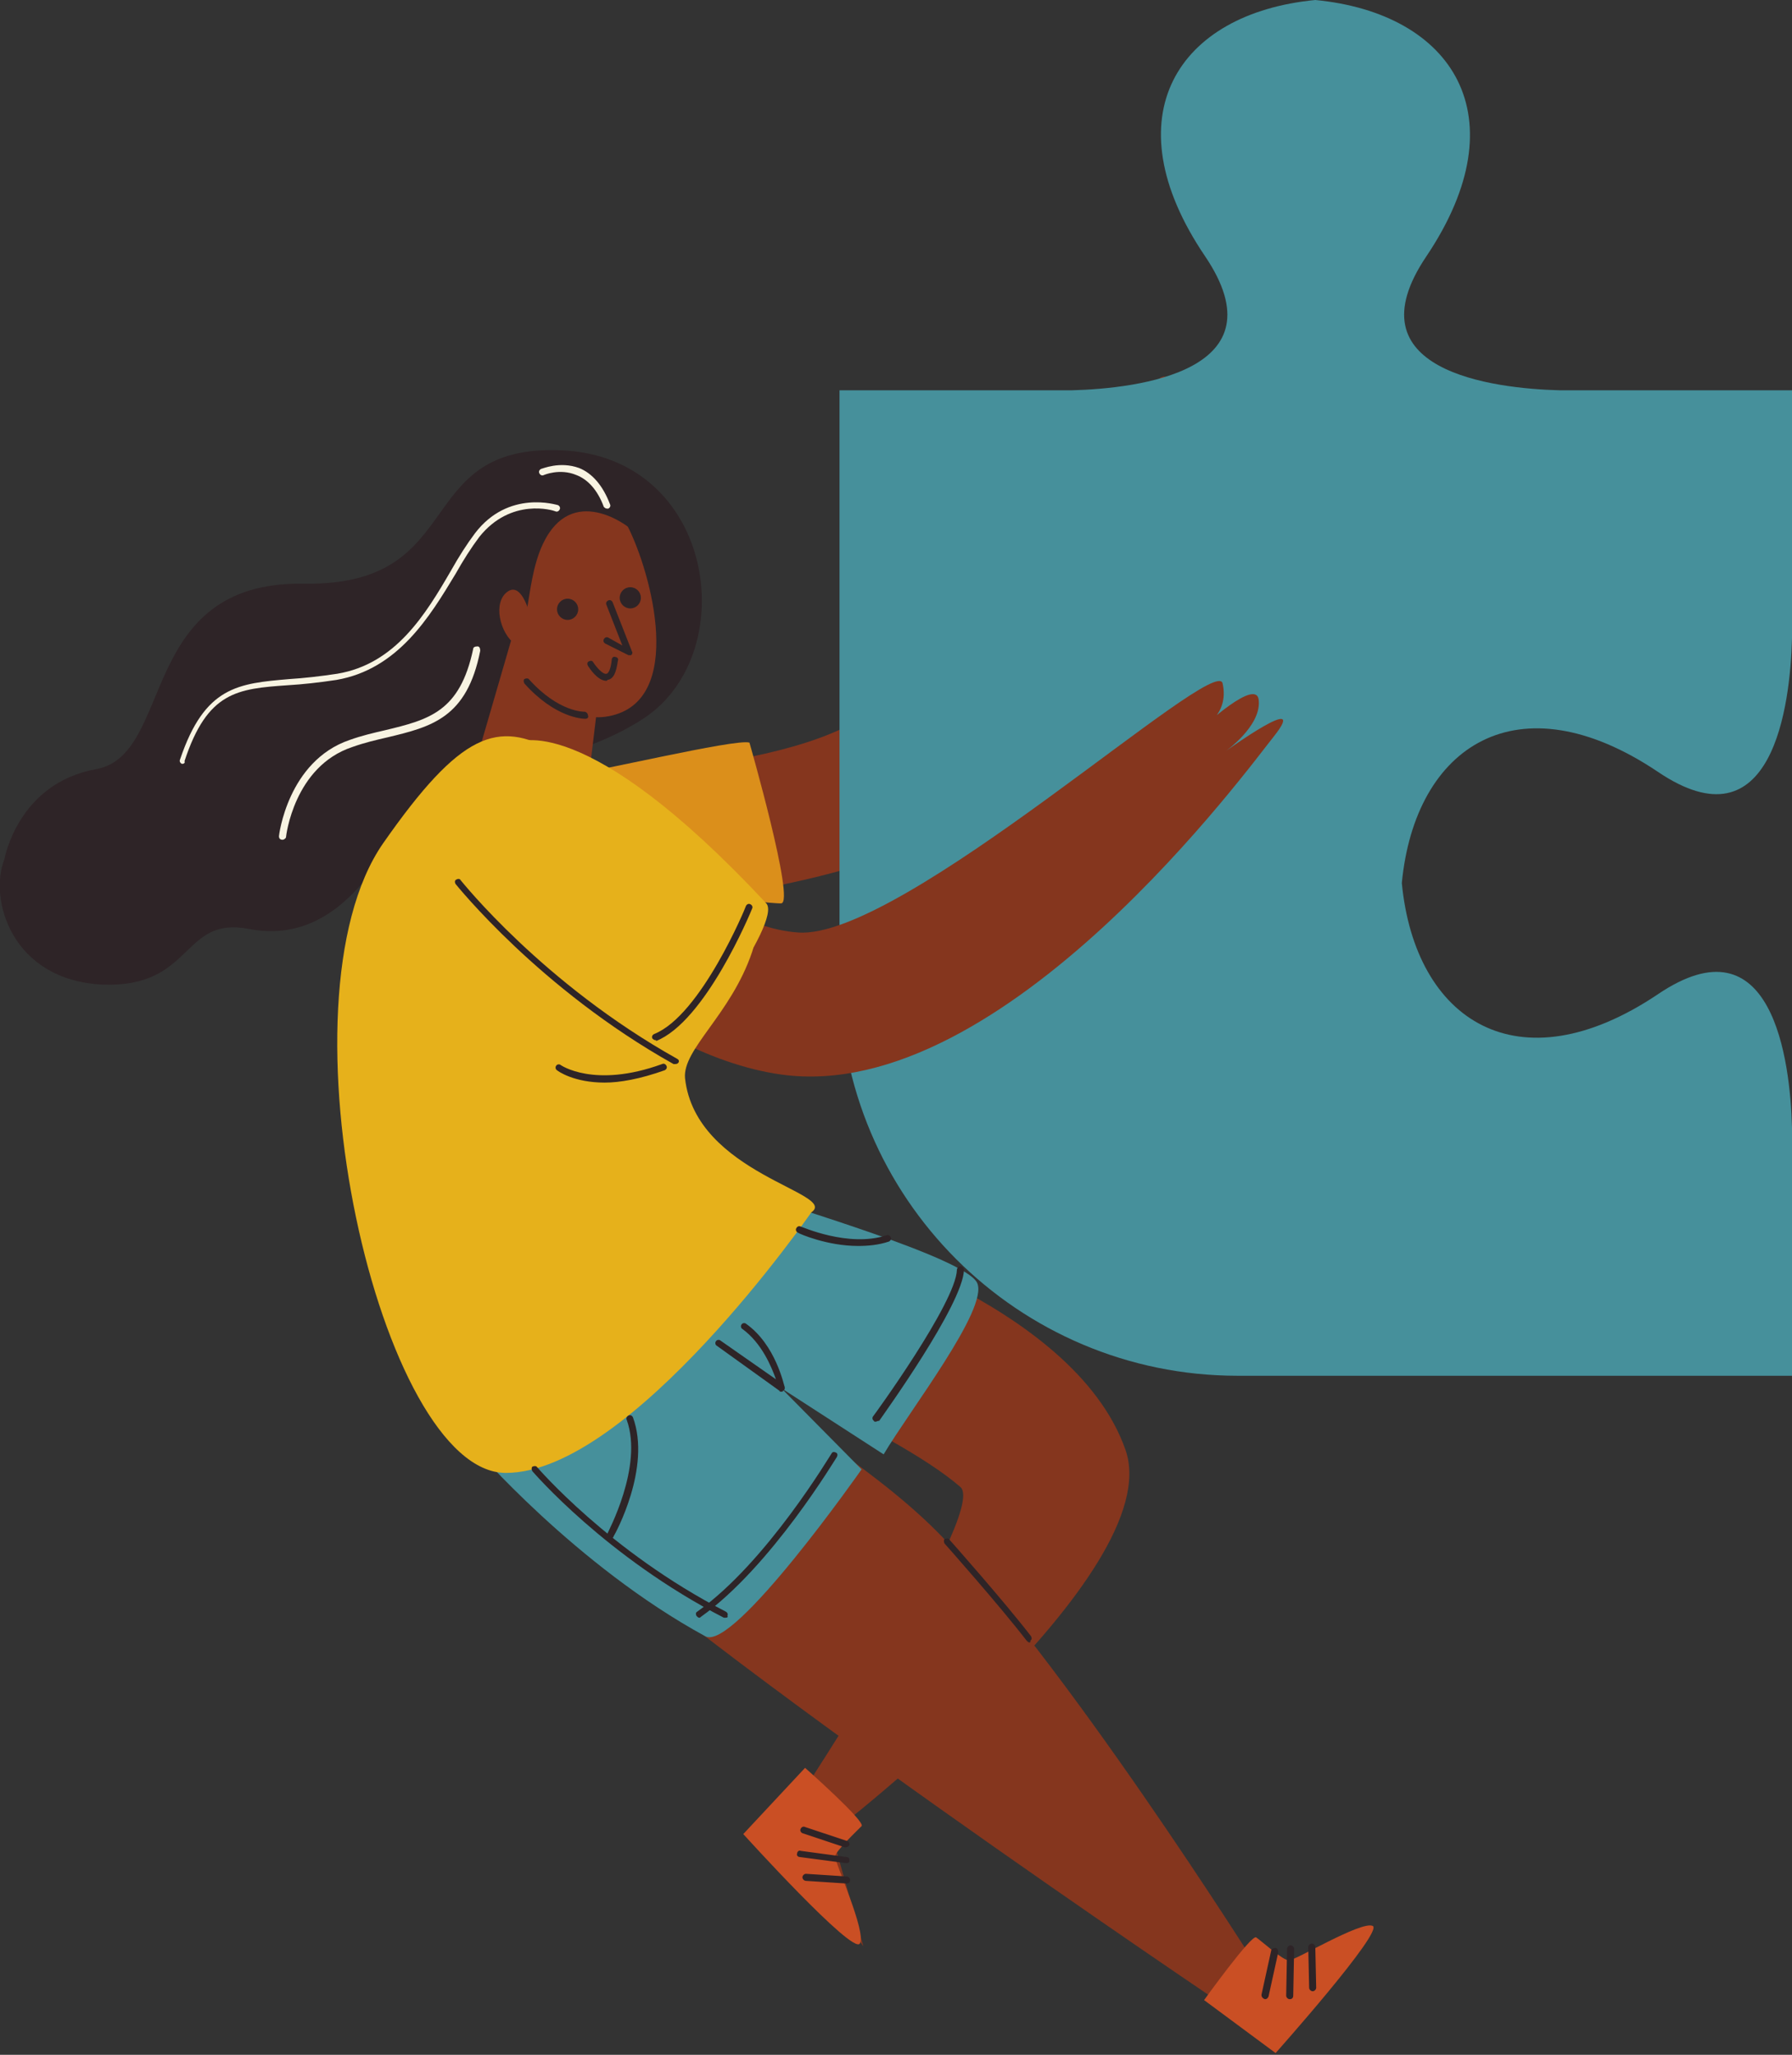 <?xml version="1.0" encoding="utf-8"?>
<!-- Generator: Adobe Illustrator 23.0.3, SVG Export Plug-In . SVG Version: 6.00 Build 0)  -->
<svg version="1.1" id="OBJECTS" xmlns="http://www.w3.org/2000/svg" xmlns:xlink="http://www.w3.org/1999/xlink" x="0px" y="0px"
	 viewBox="0 0 203 232.7" style="enable-background:new 0 0 203 232.7;" xml:space="preserve">
<rect x="0" y="0" width="203" height="232.7" fill="#333333" stroke="none"/>
<style type="text/css">
	.st0{fill:#85361E;}
	.st1{fill:#46909B;}
	.st2{fill:#DB8F1B;}
	.st3{fill:#2E2427;}
	.st4{fill:#D47974;}
	.st5{fill:#E6B11B;}
	.st6{fill:#CA4F24;}
	.st7{fill:#F8F4E2;}
</style>
<g>
	<path class="st0" d="M57.2,88.3c0,0,29.5,0,40.4-7c13.2-8.4,29.1-27.7,31.2-33.5c2.5-7.3,3.7-4.7,3.7-4.7l-1.7,6.3
		c0,0,3.3-7.3,3.9-5.7c0.5,1.6,0.1,7.3,0.1,7.3s3.8-8.2,3.2-3.2c-0.6,5.1-11.2,32.8-33,46.9c-11,7.1-47.8,9.7-47.8,9.7L57.2,88.3z"
		/>
	<path class="st1" d="M158.8,100c1.5,15.6,13.2,23.2,29,12.6c13-8.8,15,7.5,15.2,15.1v3.6c0,0,0-0.6,0-1.7v26.2h-62.8
		c-24.9,0-45.1-20.2-45.1-45.1V44.2h24.4c0.5,0,1.2,0,1.9,0c7.6-0.2,23.9-2.2,15.1-15.2C125.8,13.2,133.4,1.5,149,0
		c15.6,1.5,23.2,13.2,12.6,29c-8.8,13,7.5,15,15.1,15.2c0.7,0,1.3,0,1.9,0H203v26.2c0-1.1,0-1.7,0-1.7v3.6
		c-0.2,7.6-2.2,23.9-15.2,15.1C172,76.8,160.3,84.4,158.8,100z"/>
	<path class="st2" d="M84.9,84.1c0,0,5.2,18.1,3.6,18.2s-21-2.4-21-2.4s-5.1-12.1-2.9-12.2C66.8,87.6,83.4,83.6,84.9,84.1z"/>
	<path class="st3" d="M0.5,97.3c0,0,1.5-8.6,10.4-10.2s4.6-21.3,23.5-21s12-15.9,29.3-15.1c17.3,0.8,20.4,22.9,9.3,30.3
		c-9.9,6.6-24.2,5.5-28,12.7c-3.8,7.2-9.1,12.7-16.8,11.2c-7.7-1.5-6.2,6.7-16.6,6.3C1.3,111-1.3,101.8,0.5,97.3z"/>
	<path class="st0" d="M55.5,141.3c0,0-7.7,14.4,7.1,29.5c14.8,15.1,76.5,56.6,76.5,56.6l13-6.2l-9.6,1.7c0,0-22.4-35.6-36.6-49.7
		S55.5,141.3,55.5,141.3z"/>
	<path class="st0" d="M92.3,139.3c0,0,29.3,8,35.2,24.9c4.9,14-33.3,43.4-33.3,43.4l3.6,12.8l-9.6-13.3c0,0,23.9-35.8,20.6-38.7
		c-7.7-6.7-31-16.3-31-16.3L92.3,139.3z"/>
	<path class="st1" d="M53.7,163.9c0,0,11.5,13.4,26.2,21.4c3.2,1.8,17.7-18.9,17.7-18.9l-9.1-9.2l11.6,7.5
		c2.9-4.9,11.9-16.5,10.6-19.4s-22.4-8.9-23.2-9.5S59.7,154.1,53.7,163.9z"/>
	<path class="st4" d="M59.3,74.6c2.9,0.4,1.4-3.4,1.4-3.4s-1.8-6.4-4.2-5.8"/>
	<path class="st0" d="M56.6,66.9c0,0,3.7,15.9,12.4,14.2s4.8-16.2,2.1-21.5S55.4,59.9,56.6,66.9z"/>
	<path class="st3" d="M71.2,59.7c0,0-6.4-5.1-9.7,1.9c-2.3,4.9-1.2,11.9-4.3,11.3c-3.2-0.6-7.8-8.3-3.7-14.9S70.7,51.9,71.2,59.7z"
		/>
	<path class="st0" d="M60.1,69.9c0,0-0.9-4.1-2.6-2.9c-1.7,1.2-0.9,4.7,0.9,6C60,74.4,60.1,69.9,60.1,69.9z"/>
	<g>
		<path class="st3" d="M71.4,74.2c-0.1,0-0.1,0-0.2,0l-2.6-1.3c-0.2-0.1-0.3-0.3-0.2-0.5c0.1-0.2,0.3-0.3,0.5-0.2l1.6,0.9l-1.8-4.6
			c-0.1-0.2,0-0.4,0.2-0.5c0.2-0.1,0.4,0,0.5,0.2l2.2,5.6c0.1,0.1,0,0.3-0.1,0.4C71.6,74.2,71.5,74.2,71.4,74.2z"/>
		<path class="st3" d="M68.7,77.1c-1,0-1.9-1.4-2.1-1.7c-0.1-0.2-0.1-0.4,0.1-0.5c0.2-0.1,0.4-0.1,0.5,0.1c0.4,0.6,1.1,1.4,1.5,1.3
			c0.2,0,0.5-0.5,0.6-1.6c0-0.2,0.2-0.4,0.4-0.3c0.2,0,0.4,0.2,0.3,0.4c-0.2,1.4-0.5,2.1-1.2,2.2C68.8,77,68.8,77.1,68.7,77.1z"/>
		<circle class="st3" cx="64.3" cy="69" r="1.2"/>
		<circle class="st3" cx="71.4" cy="67.7" r="1.2"/>
	</g>
	<path class="st0" d="M67.8,79c0,0-0.3,2.3-1,8.2c0,0-0.5,2.3-2.8,3.7c-2.3,1.4-9.5-3.8-9.9-5.3l4.3-14.8
		C58.4,70.7,66.8,76.1,67.8,79z"/>
	<path class="st3" d="M66.3,81.4c-0.3,0-3.4-0.1-6.9-4c-0.1-0.2-0.1-0.4,0-0.5c0.2-0.1,0.4-0.1,0.5,0c3.4,3.8,6.3,3.7,6.3,3.7
		c0.2,0,0.4,0.2,0.4,0.4C66.7,81.2,66.6,81.4,66.3,81.4C66.3,81.4,66.3,81.4,66.3,81.4z"/>
	<path class="st3" d="M82.8,115.3c-0.1,0-0.2,0-0.2-0.1C59.1,97.4,58.2,84.7,58.1,84.1c0-0.2,0.2-0.4,0.4-0.4c0.2,0,0.4,0.2,0.4,0.4
		c0,0.1,1,12.9,24.2,30.5c0.2,0.1,0.2,0.4,0.1,0.5C83.1,115.3,82.9,115.3,82.8,115.3z"/>
	<path class="st0" d="M65.6,89.2c0,0,13.2,15.6,24.8,16.4c11.7,0.9,47.4-31.8,48.1-28.2c0.8,3.6-2.4,5.1-2.4,5.1s6.4-6,6.5-3.1
		c0.2,2.9-3.8,5.7-3.8,5.7s9.7-7,5.5-1.7c-2.6,3.2-30.5,41.7-55.7,38.3c-17-2.3-33.2-20.5-33.2-20.5L65.6,89.2z"/>
	<path class="st5" d="M58.5,84.1c0,0,7.6-4,28.3,18.2c1.9,2-9.4,17.6-12.6,18.5S51.9,97.3,51.9,97.3S49,87.5,58.5,84.1z"/>
	<path class="st5" d="M91.9,137.3c0,0-20.4,29.5-34.6,29.5c-14.2,0-26.4-53.3-13.9-71.3c8.8-12.6,13-14,19.4-10.4
		c6.5,3.6,24.9,15.6,22.4,22.7c-2.4,7.1-7.9,11-7.6,14.3C78.8,133,95.1,135.1,91.9,137.3z"/>
	<g>
		<path class="st6" d="M91.2,200.2c0,0,6.9,6.1,6.4,6.6s-2.9,2.8-3,3.4c-0.1,0.6,3.6,8.6,2.8,9.9s-13.2-12.4-13.2-12.4L91.2,200.2z"
			/>
		<path class="st3" d="M95.8,209.2c0,0-0.1,0-0.1,0l-4.8-1.6c-0.2-0.1-0.3-0.3-0.2-0.5c0.1-0.2,0.3-0.3,0.5-0.2l4.8,1.6
			c0.2,0.1,0.3,0.3,0.2,0.5C96.1,209.1,96,209.2,95.8,209.2z"/>
		<path class="st3" d="M95.9,211C95.9,211,95.9,211,95.9,211l-5.3-0.7c-0.2,0-0.4-0.2-0.3-0.4c0-0.2,0.2-0.4,0.4-0.3l5.2,0.7
			c0.2,0,0.4,0.2,0.3,0.4C96.3,210.8,96.1,211,95.9,211z"/>
		<path class="st3" d="M95.9,213.3C95.9,213.3,95.9,213.3,95.9,213.3l-4.6-0.3c-0.2,0-0.4-0.2-0.4-0.4c0-0.2,0.2-0.4,0.4-0.4
			l4.6,0.3c0.2,0,0.4,0.2,0.4,0.4C96.3,213.2,96.1,213.3,95.9,213.3z"/>
	</g>
	<g>
		<path class="st6" d="M136.4,226.5c0,0,5.4-7.5,5.9-7.1c0.6,0.4,3,2.6,3.7,2.6c0.6,0.1,8.2-4.5,9.5-3.9s-11,14.4-11,14.4
			L136.4,226.5z"/>
		<path class="st3" d="M143.3,226.4C143.3,226.4,143.2,226.4,143.3,226.4c-0.3-0.1-0.4-0.3-0.4-0.5l1.1-5c0-0.2,0.3-0.3,0.5-0.3
			c0.2,0,0.3,0.3,0.3,0.5l-1.1,5C143.6,226.3,143.5,226.4,143.3,226.4z"/>
		<path class="st3" d="M146.1,226.4C146.1,226.4,146.1,226.4,146.1,226.4c-0.2,0-0.4-0.2-0.4-0.4l0.1-5.3c0-0.2,0.2-0.4,0.4-0.4
			c0.2,0,0.4,0.2,0.4,0.4l-0.1,5.3C146.5,226.3,146.3,226.4,146.1,226.4z"/>
		<path class="st3" d="M148.7,225.5c-0.2,0-0.4-0.2-0.4-0.4l-0.1-4.6c0-0.2,0.2-0.4,0.4-0.4c0.2,0,0.4,0.2,0.4,0.4l0.1,4.6
			C149.1,225.3,148.9,225.5,148.7,225.5C148.7,225.5,148.7,225.5,148.7,225.5z"/>
	</g>
	<path class="st3" d="M76.5,120.5c-0.1,0-0.1,0-0.2,0c-15.2-8.5-24.6-20.3-24.7-20.4c-0.1-0.2-0.1-0.4,0.1-0.5
		c0.2-0.1,0.4-0.1,0.5,0.1c0.1,0.1,9.3,11.7,24.5,20.2c0.2,0.1,0.3,0.3,0.1,0.5C76.8,120.4,76.7,120.5,76.5,120.5z"/>
	<path class="st3" d="M68.5,122.6c-3.5,0-5.3-1.3-5.4-1.4c-0.2-0.1-0.2-0.4-0.1-0.5c0.1-0.2,0.4-0.2,0.5-0.1c0,0,3.8,2.7,11.5-0.1
		c0.2-0.1,0.4,0,0.5,0.2c0.1,0.2,0,0.4-0.2,0.5C72.5,122.2,70.2,122.6,68.5,122.6z"/>
	<path class="st3" d="M79.2,183.2c-0.1,0-0.2-0.1-0.3-0.2c-0.1-0.2-0.1-0.4,0.1-0.5c7.9-5.6,15.1-17.8,15.2-17.9
		c0.1-0.2,0.3-0.2,0.5-0.1c0.2,0.1,0.2,0.3,0.1,0.5c-0.1,0.1-7.4,12.4-15.4,18.1C79.3,183.2,79.3,183.2,79.2,183.2z"/>
	<path class="st3" d="M99.2,161c-0.1,0-0.2,0-0.2-0.1c-0.2-0.1-0.2-0.4-0.1-0.5c0.1-0.1,9.4-12.9,9.5-16.6c0-0.2,0.2-0.4,0.4-0.4
		c0.2,0,0.4,0.2,0.4,0.4c-0.1,3.9-9.2,16.5-9.6,17.1C99.4,160.9,99.3,161,99.2,161z"/>
	<path class="st3" d="M88.5,157.6c-0.1,0-0.2,0-0.2-0.1l-7.1-5.1c-0.2-0.1-0.2-0.4-0.1-0.5c0.1-0.2,0.4-0.2,0.5-0.1l6.3,4.4
		c-0.5-1.4-1.6-4.1-3.8-5.7c-0.2-0.1-0.2-0.4-0.1-0.5c0.1-0.2,0.4-0.2,0.5-0.1c3.4,2.4,4.3,7,4.4,7.2c0,0.2,0,0.3-0.2,0.4
		C88.7,157.6,88.6,157.6,88.5,157.6z"/>
	<path class="st3" d="M82.2,183.2c-0.1,0-0.1,0-0.2,0c-13.4-6.9-21.6-16.5-21.7-16.6c-0.1-0.2-0.1-0.4,0-0.5c0.2-0.1,0.4-0.1,0.5,0
		c0.1,0.1,8.2,9.6,21.4,16.4c0.2,0.1,0.3,0.3,0.2,0.5C82.5,183.1,82.4,183.2,82.2,183.2z"/>
	<path class="st3" d="M69.2,174.2c-0.1,0-0.1,0-0.2,0c-0.2-0.1-0.3-0.3-0.2-0.5c0-0.1,4.1-7.6,2.2-12.9c-0.1-0.2,0-0.4,0.2-0.5
		c0.2-0.1,0.4,0,0.5,0.2c2.1,5.7-2,13.2-2.2,13.5C69.5,174.1,69.4,174.2,69.2,174.2z"/>
	<path class="st3" d="M97.2,141.1c-3.5,0-6.7-1.4-6.8-1.5c-0.2-0.1-0.3-0.3-0.2-0.5c0.1-0.2,0.3-0.3,0.5-0.2c0.1,0,5.4,2.4,9.7,1
		c0.2-0.1,0.4,0,0.5,0.2c0.1,0.2,0,0.4-0.2,0.5C99.5,141,98.3,141.1,97.2,141.1z"/>
	<path class="st3" d="M74.3,117.8c-0.2,0-0.3-0.1-0.4-0.2c-0.1-0.2,0-0.4,0.2-0.5c5.3-2.1,10.4-14.4,10.4-14.5
		c0.1-0.2,0.3-0.3,0.5-0.2c0.2,0.1,0.3,0.3,0.2,0.5c-0.2,0.5-5.3,12.8-10.9,15C74.4,117.8,74.3,117.8,74.3,117.8z"/>
	<path class="st3" d="M116.6,186c-0.1,0-0.2-0.1-0.3-0.2c-3-3.9-9.2-10.9-9.3-11c-0.1-0.2-0.1-0.4,0-0.5c0.2-0.1,0.4-0.1,0.5,0
		c0.1,0.1,6.3,7.1,9.3,11c0.1,0.2,0.1,0.4-0.1,0.5C116.8,185.9,116.7,186,116.6,186z"/>
	<path class="st7" d="M20.7,86.5c0,0-0.1,0-0.1,0c-0.2-0.1-0.3-0.3-0.2-0.5c2.8-8.3,6.6-8.6,12.4-9.1c1.6-0.1,3.4-0.3,5.4-0.6
		c6.6-1.1,10-6.7,12.9-11.7c0.9-1.6,1.8-3,2.7-4.2c3.8-5,9.3-3.2,9.4-3.2c0.2,0.1,0.3,0.3,0.2,0.5c-0.1,0.2-0.3,0.3-0.5,0.2
		c-0.2-0.1-5-1.6-8.6,2.9c-0.9,1.2-1.8,2.6-2.7,4.2c-2.9,4.8-6.5,10.8-13.5,12c-2,0.3-3.8,0.5-5.5,0.6c-5.7,0.4-9.1,0.7-11.7,8.6
		C21,86.4,20.8,86.5,20.7,86.5z"/>
	<path class="st7" d="M32,95.1C32,95.1,32,95.1,32,95.1c-0.3,0-0.4-0.2-0.4-0.4c0-0.1,1-8.5,8-10.9c1.4-0.5,2.7-0.8,4-1.1
		c5-1.2,8.5-2.1,10-9.2c0-0.2,0.2-0.3,0.5-0.3c0.2,0,0.3,0.2,0.3,0.5c-1.5,7.6-5.5,8.6-10.5,9.8c-1.3,0.3-2.6,0.6-4,1.1
		c-6.6,2.2-7.5,10.1-7.5,10.2C32.4,94.9,32.2,95.1,32,95.1z"/>
	<path class="st7" d="M68.8,57.6c-0.2,0-0.3-0.1-0.4-0.2c-0.7-1.9-1.8-3.1-3.1-3.6c-1.9-0.8-3.7,0-3.7,0c-0.2,0.1-0.4,0-0.5-0.2
		c-0.1-0.2,0-0.4,0.2-0.5c0.1,0,2.1-0.9,4.3-0.1c1.5,0.6,2.7,2,3.5,4.1c0.1,0.2,0,0.4-0.2,0.5C68.9,57.6,68.9,57.6,68.8,57.6z"/>
</g>
</svg>
